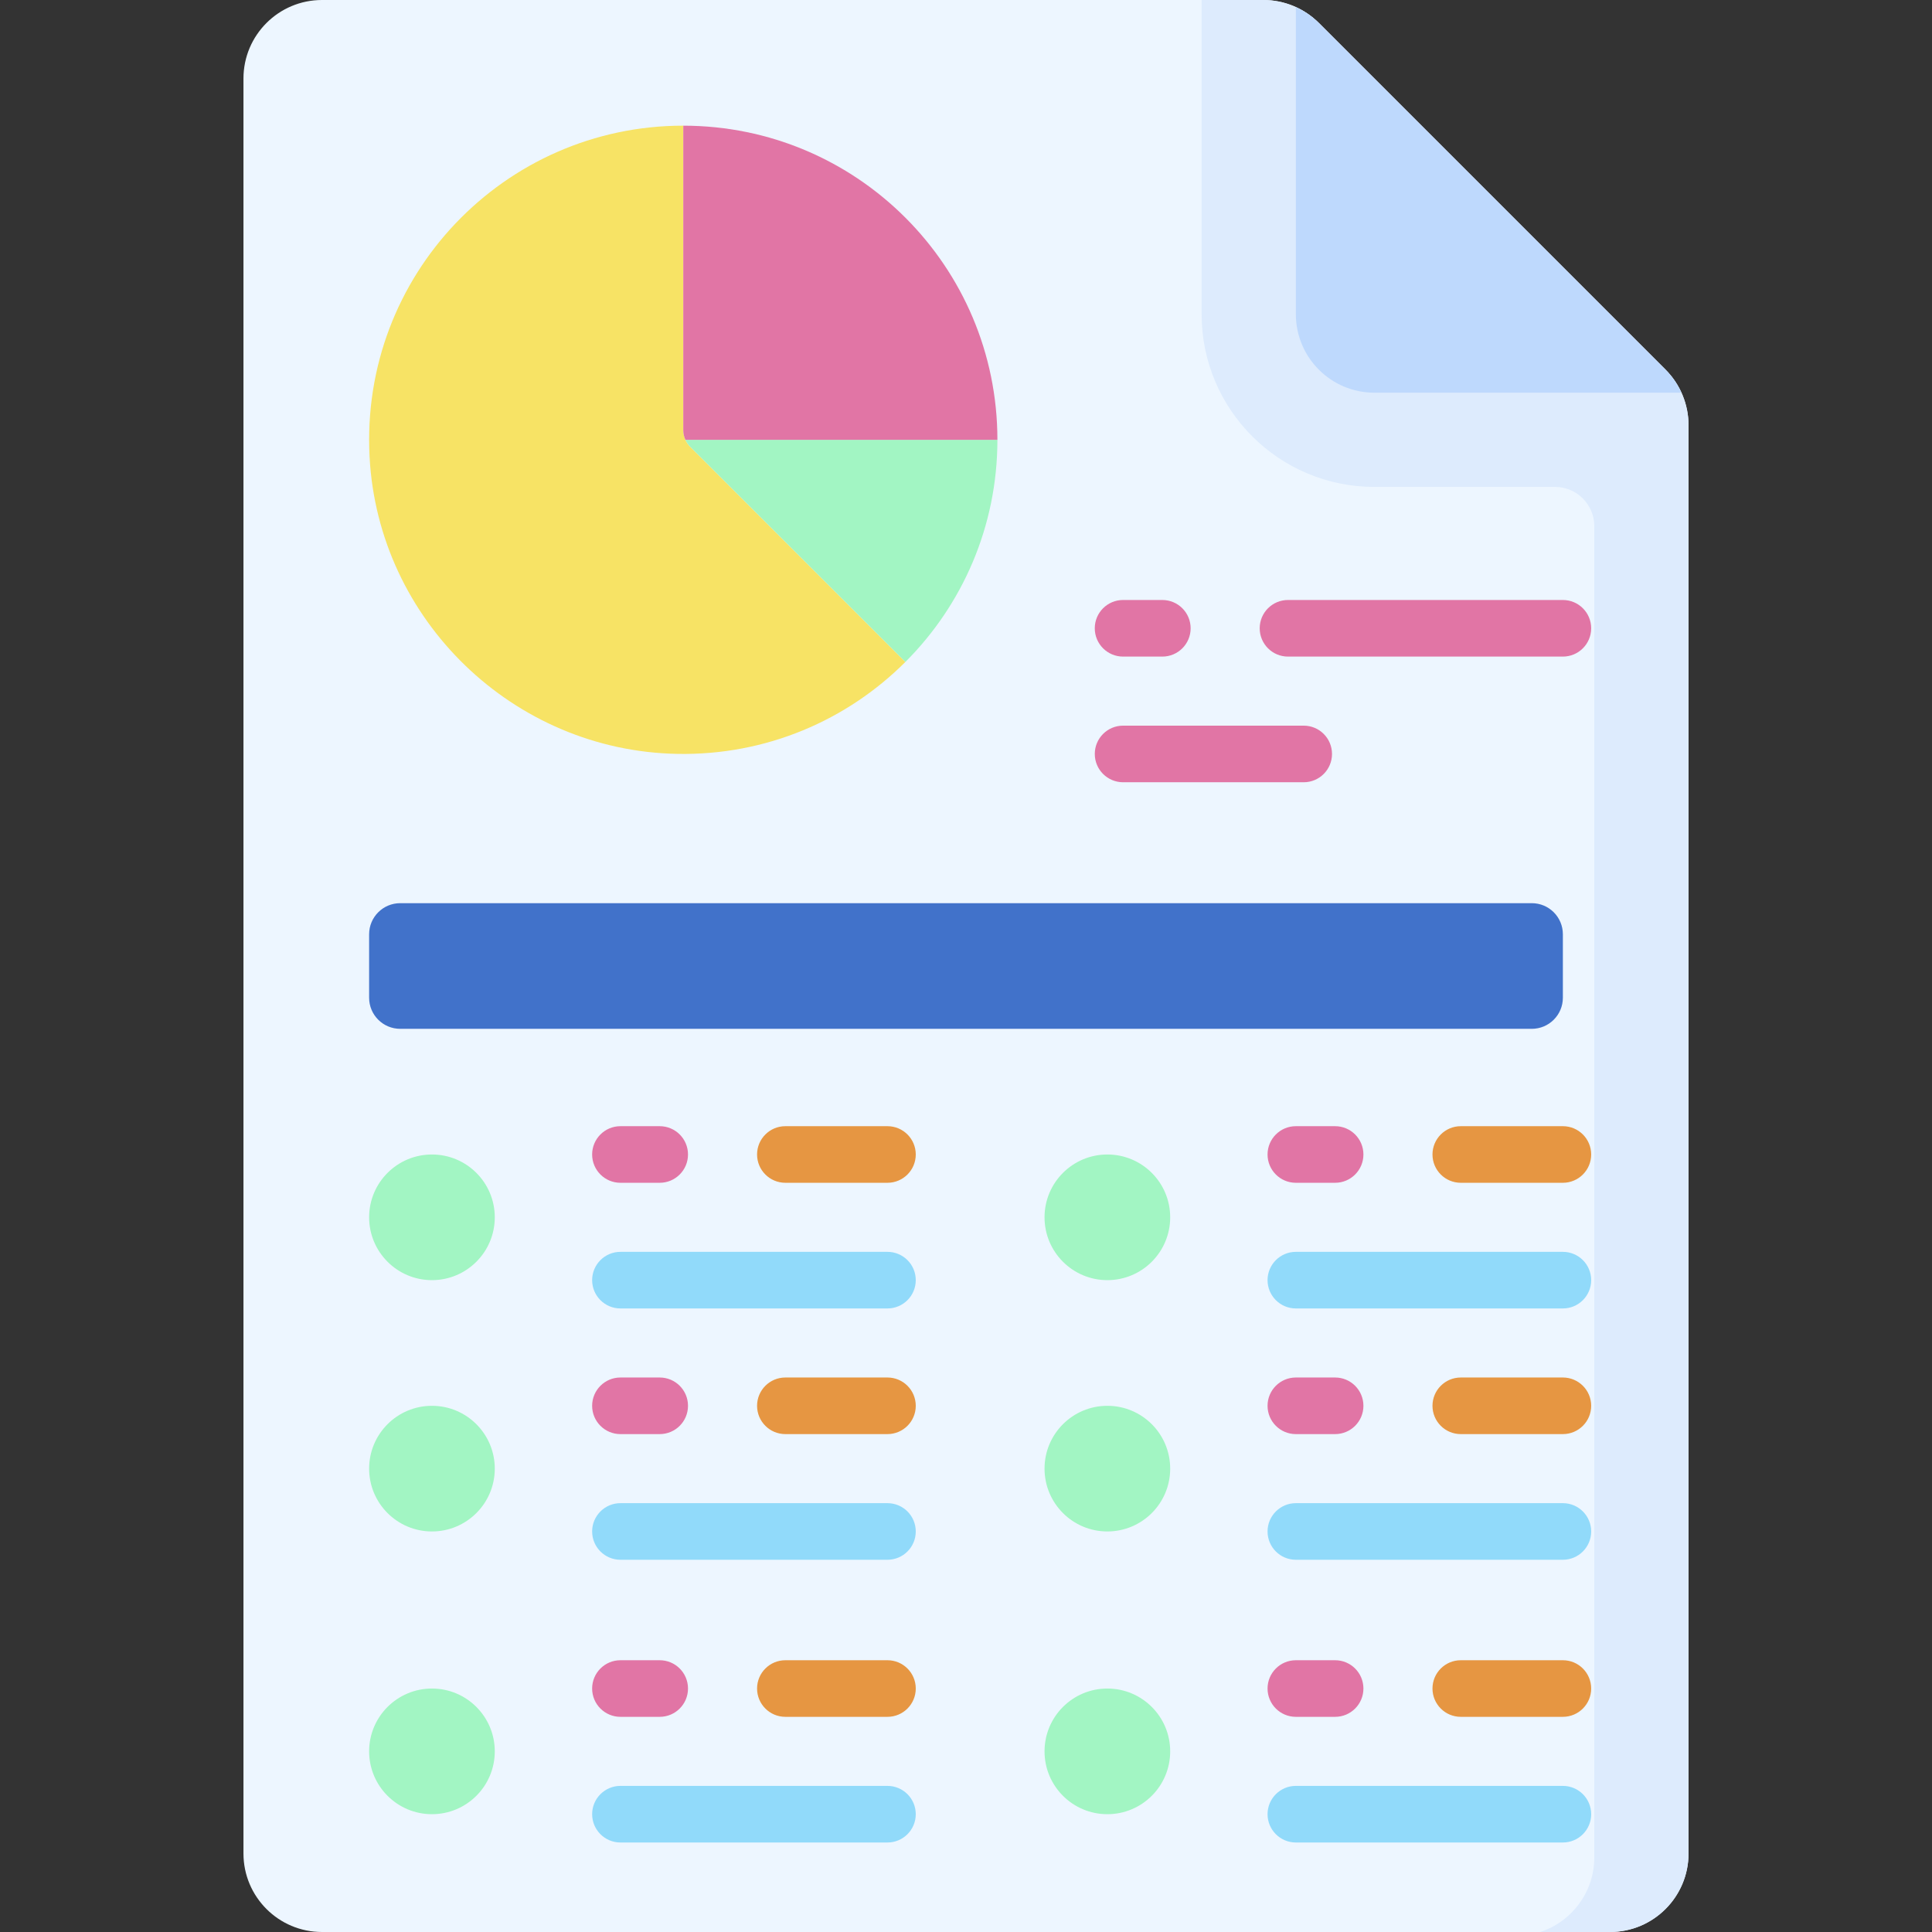 <svg id="Capa_1" enable-background="new 0 0 512 512" height="512" viewBox="0 0 512 512" width="512" xmlns="http://www.w3.org/2000/svg"><rect x="0" y="0" width="512" height="512" fill="#333333" stroke="none"/><g><g><path d="m426.667 512h-341.334c-11.495 0-20.813-9.318-20.813-20.813v-470.374c0-11.495 9.319-20.813 20.813-20.813h249.46c5.52 0 10.814 2.193 14.717 6.096l91.873 91.873c3.903 3.903 6.096 9.197 6.096 14.717v378.501c.001 11.495-9.318 20.813-20.812 20.813z" fill="#edf6ff"/></g><g><path d="m97.821 264.409v-16.818c0-4.552 3.69-8.241 8.241-8.241h299.875c4.552 0 8.241 3.69 8.241 8.241v16.818c0 4.552-3.69 8.241-8.241 8.241h-299.874c-4.552 0-8.242-3.689-8.242-8.241z" fill="#4172ca"/></g><g><path d="m441.384 97.969-91.873-91.873c-3.904-3.903-9.197-6.096-14.717-6.096h-16.355v83.252c0 25.288 20.5 45.789 45.789 45.789h47.87c5.747 0 10.406 4.659 10.406 10.407v352.78c0 9.232-6.016 17.048-14.337 19.772h18.5c11.495 0 20.813-9.318 20.813-20.813v-378.501c0-5.52-2.193-10.814-6.096-14.717z" fill="#ddebfd"/></g><g><path d="m364.228 104.065h81.358c-1.023-2.244-2.425-4.319-4.202-6.096l-91.873-91.873c-1.777-1.777-3.852-3.179-6.096-4.202v81.358c0 11.495 9.318 20.813 20.813 20.813z" fill="#bed9fd"/></g><g><g><path d="m181.073 113.993v-80.692c-47.465 0-85.652 39.721-83.134 87.736 2.273 43.349 38.151 77.948 81.551 78.753 23.616.438 45.04-8.959 60.451-24.369l-57.058-57.058c-1.159-1.159-1.81-2.731-1.81-4.37z" fill="#f7e365"/></g><g><path d="m182.884 118.363 57.056 57.056c15.071-15.061 24.384-35.881 24.384-58.864h-82.687c.303.665.719 1.281 1.247 1.808z" fill="#a2f5c3"/></g><g><path d="m181.637 116.555h.365 82.322c0-45.977-37.272-83.249-83.249-83.249v80.722c.005.881.203 1.74.562 2.527z" fill="#e175a5"/></g></g><g><g><g><circle cx="114.472" cy="322.602" fill="#a2f5c3" r="16.65"/></g></g></g><g><g><g><circle cx="114.472" cy="389.203" fill="#a2f5c3" r="16.65"/></g></g></g><g><g><g><circle cx="114.472" cy="464.13" fill="#a2f5c3" r="16.65"/></g></g></g><g><g><g><circle cx="293.463" cy="322.602" fill="#a2f5c3" r="16.65"/></g></g></g><g><g><g><circle cx="293.463" cy="389.203" fill="#a2f5c3" r="16.65"/></g></g></g><g><g><g><circle cx="293.463" cy="464.13" fill="#a2f5c3" r="16.65"/></g></g></g><g><g><path d="m308.032 174.004h-10.406c-4.143 0-7.5-3.358-7.5-7.5s3.357-7.5 7.5-7.5h10.406c4.143 0 7.5 3.358 7.5 7.5s-3.357 7.5-7.5 7.5z" fill="#e175a5"/></g><g><path d="m414.179 174.004h-72.846c-4.143 0-7.5-3.358-7.5-7.5s3.357-7.5 7.5-7.5h72.846c4.143 0 7.5 3.358 7.5 7.5s-3.358 7.5-7.5 7.5z" fill="#e175a5"/></g><g><path d="m345.496 207.305h-47.867c-4.143 0-7.5-3.358-7.5-7.5s3.357-7.5 7.5-7.5h47.867c4.143 0 7.5 3.358 7.5 7.5s-3.357 7.5-7.5 7.5z" fill="#e175a5"/></g></g><g><path d="m235.187 346.752h-70.764c-4.143 0-7.5-3.358-7.5-7.5s3.357-7.5 7.5-7.5h70.764c4.143 0 7.5 3.358 7.5 7.5s-3.358 7.5-7.5 7.5z" fill="#91dafa"/></g><g><path d="m174.829 313.451h-10.406c-4.143 0-7.5-3.358-7.5-7.5s3.357-7.5 7.5-7.5h10.406c4.143 0 7.5 3.358 7.5 7.5s-3.357 7.5-7.5 7.5z" fill="#e175a5"/></g><g><path d="m235.187 313.451h-27.057c-4.143 0-7.5-3.358-7.5-7.5s3.357-7.5 7.5-7.5h27.057c4.143 0 7.5 3.358 7.5 7.5s-3.358 7.5-7.5 7.5z" fill="#e69642"/></g><g><path d="m235.187 413.354h-70.764c-4.143 0-7.5-3.358-7.5-7.5s3.357-7.5 7.5-7.5h70.764c4.143 0 7.5 3.358 7.5 7.5s-3.358 7.5-7.5 7.5z" fill="#91dafa"/></g><g><path d="m174.829 380.053h-10.406c-4.143 0-7.5-3.358-7.5-7.5s3.357-7.5 7.5-7.5h10.406c4.143 0 7.5 3.358 7.5 7.5s-3.357 7.5-7.5 7.5z" fill="#e175a5"/></g><g><path d="m235.187 380.053h-27.057c-4.143 0-7.5-3.358-7.5-7.5s3.357-7.5 7.5-7.5h27.057c4.143 0 7.5 3.358 7.5 7.5s-3.358 7.5-7.5 7.5z" fill="#e69642"/></g><g><path d="m235.187 488.28h-70.764c-4.143 0-7.5-3.358-7.5-7.5s3.357-7.5 7.5-7.5h70.764c4.143 0 7.5 3.358 7.5 7.5s-3.358 7.5-7.5 7.5z" fill="#91dafa"/></g><g><path d="m174.829 454.979h-10.406c-4.143 0-7.5-3.358-7.5-7.5s3.357-7.5 7.5-7.5h10.406c4.143 0 7.5 3.358 7.5 7.5s-3.357 7.5-7.5 7.5z" fill="#e175a5"/></g><g><path d="m235.187 454.979h-27.057c-4.143 0-7.5-3.358-7.5-7.5s3.357-7.5 7.5-7.5h27.057c4.143 0 7.5 3.358 7.5 7.5s-3.358 7.5-7.5 7.5z" fill="#e69642"/></g><g><path d="m414.179 346.752h-70.764c-4.143 0-7.5-3.358-7.5-7.5s3.357-7.5 7.5-7.5h70.764c4.143 0 7.5 3.358 7.5 7.5s-3.358 7.5-7.5 7.5z" fill="#91dafa"/></g><g><path d="m353.821 313.451h-10.406c-4.143 0-7.5-3.358-7.5-7.5s3.357-7.5 7.5-7.5h10.406c4.143 0 7.5 3.358 7.5 7.5s-3.357 7.5-7.5 7.5z" fill="#e175a5"/></g><g><path d="m414.179 313.451h-27.057c-4.143 0-7.5-3.358-7.5-7.5s3.357-7.5 7.5-7.5h27.057c4.143 0 7.5 3.358 7.5 7.5s-3.358 7.5-7.5 7.5z" fill="#e69642"/></g><g><path d="m414.179 413.354h-70.764c-4.143 0-7.5-3.358-7.5-7.5s3.357-7.5 7.5-7.5h70.764c4.143 0 7.5 3.358 7.5 7.5s-3.358 7.5-7.5 7.5z" fill="#91dafa"/></g><g><path d="m353.821 380.053h-10.406c-4.143 0-7.5-3.358-7.5-7.5s3.357-7.5 7.5-7.5h10.406c4.143 0 7.5 3.358 7.5 7.5s-3.357 7.5-7.5 7.5z" fill="#e175a5"/></g><g><path d="m414.179 380.053h-27.057c-4.143 0-7.5-3.358-7.5-7.5s3.357-7.5 7.5-7.5h27.057c4.143 0 7.5 3.358 7.5 7.5s-3.358 7.5-7.5 7.5z" fill="#e69642"/></g><g><path d="m414.179 488.28h-70.764c-4.143 0-7.5-3.358-7.5-7.5s3.357-7.5 7.5-7.5h70.764c4.143 0 7.5 3.358 7.5 7.5s-3.358 7.5-7.5 7.5z" fill="#91dafa"/></g><g><path d="m353.821 454.979h-10.406c-4.143 0-7.5-3.358-7.5-7.5s3.357-7.5 7.5-7.5h10.406c4.143 0 7.5 3.358 7.5 7.5s-3.357 7.5-7.5 7.5z" fill="#e175a5"/></g><g><path d="m414.179 454.979h-27.057c-4.143 0-7.5-3.358-7.5-7.5s3.357-7.5 7.5-7.5h27.057c4.143 0 7.5 3.358 7.5 7.5s-3.358 7.5-7.5 7.5z" fill="#e69642"/></g></g></svg>